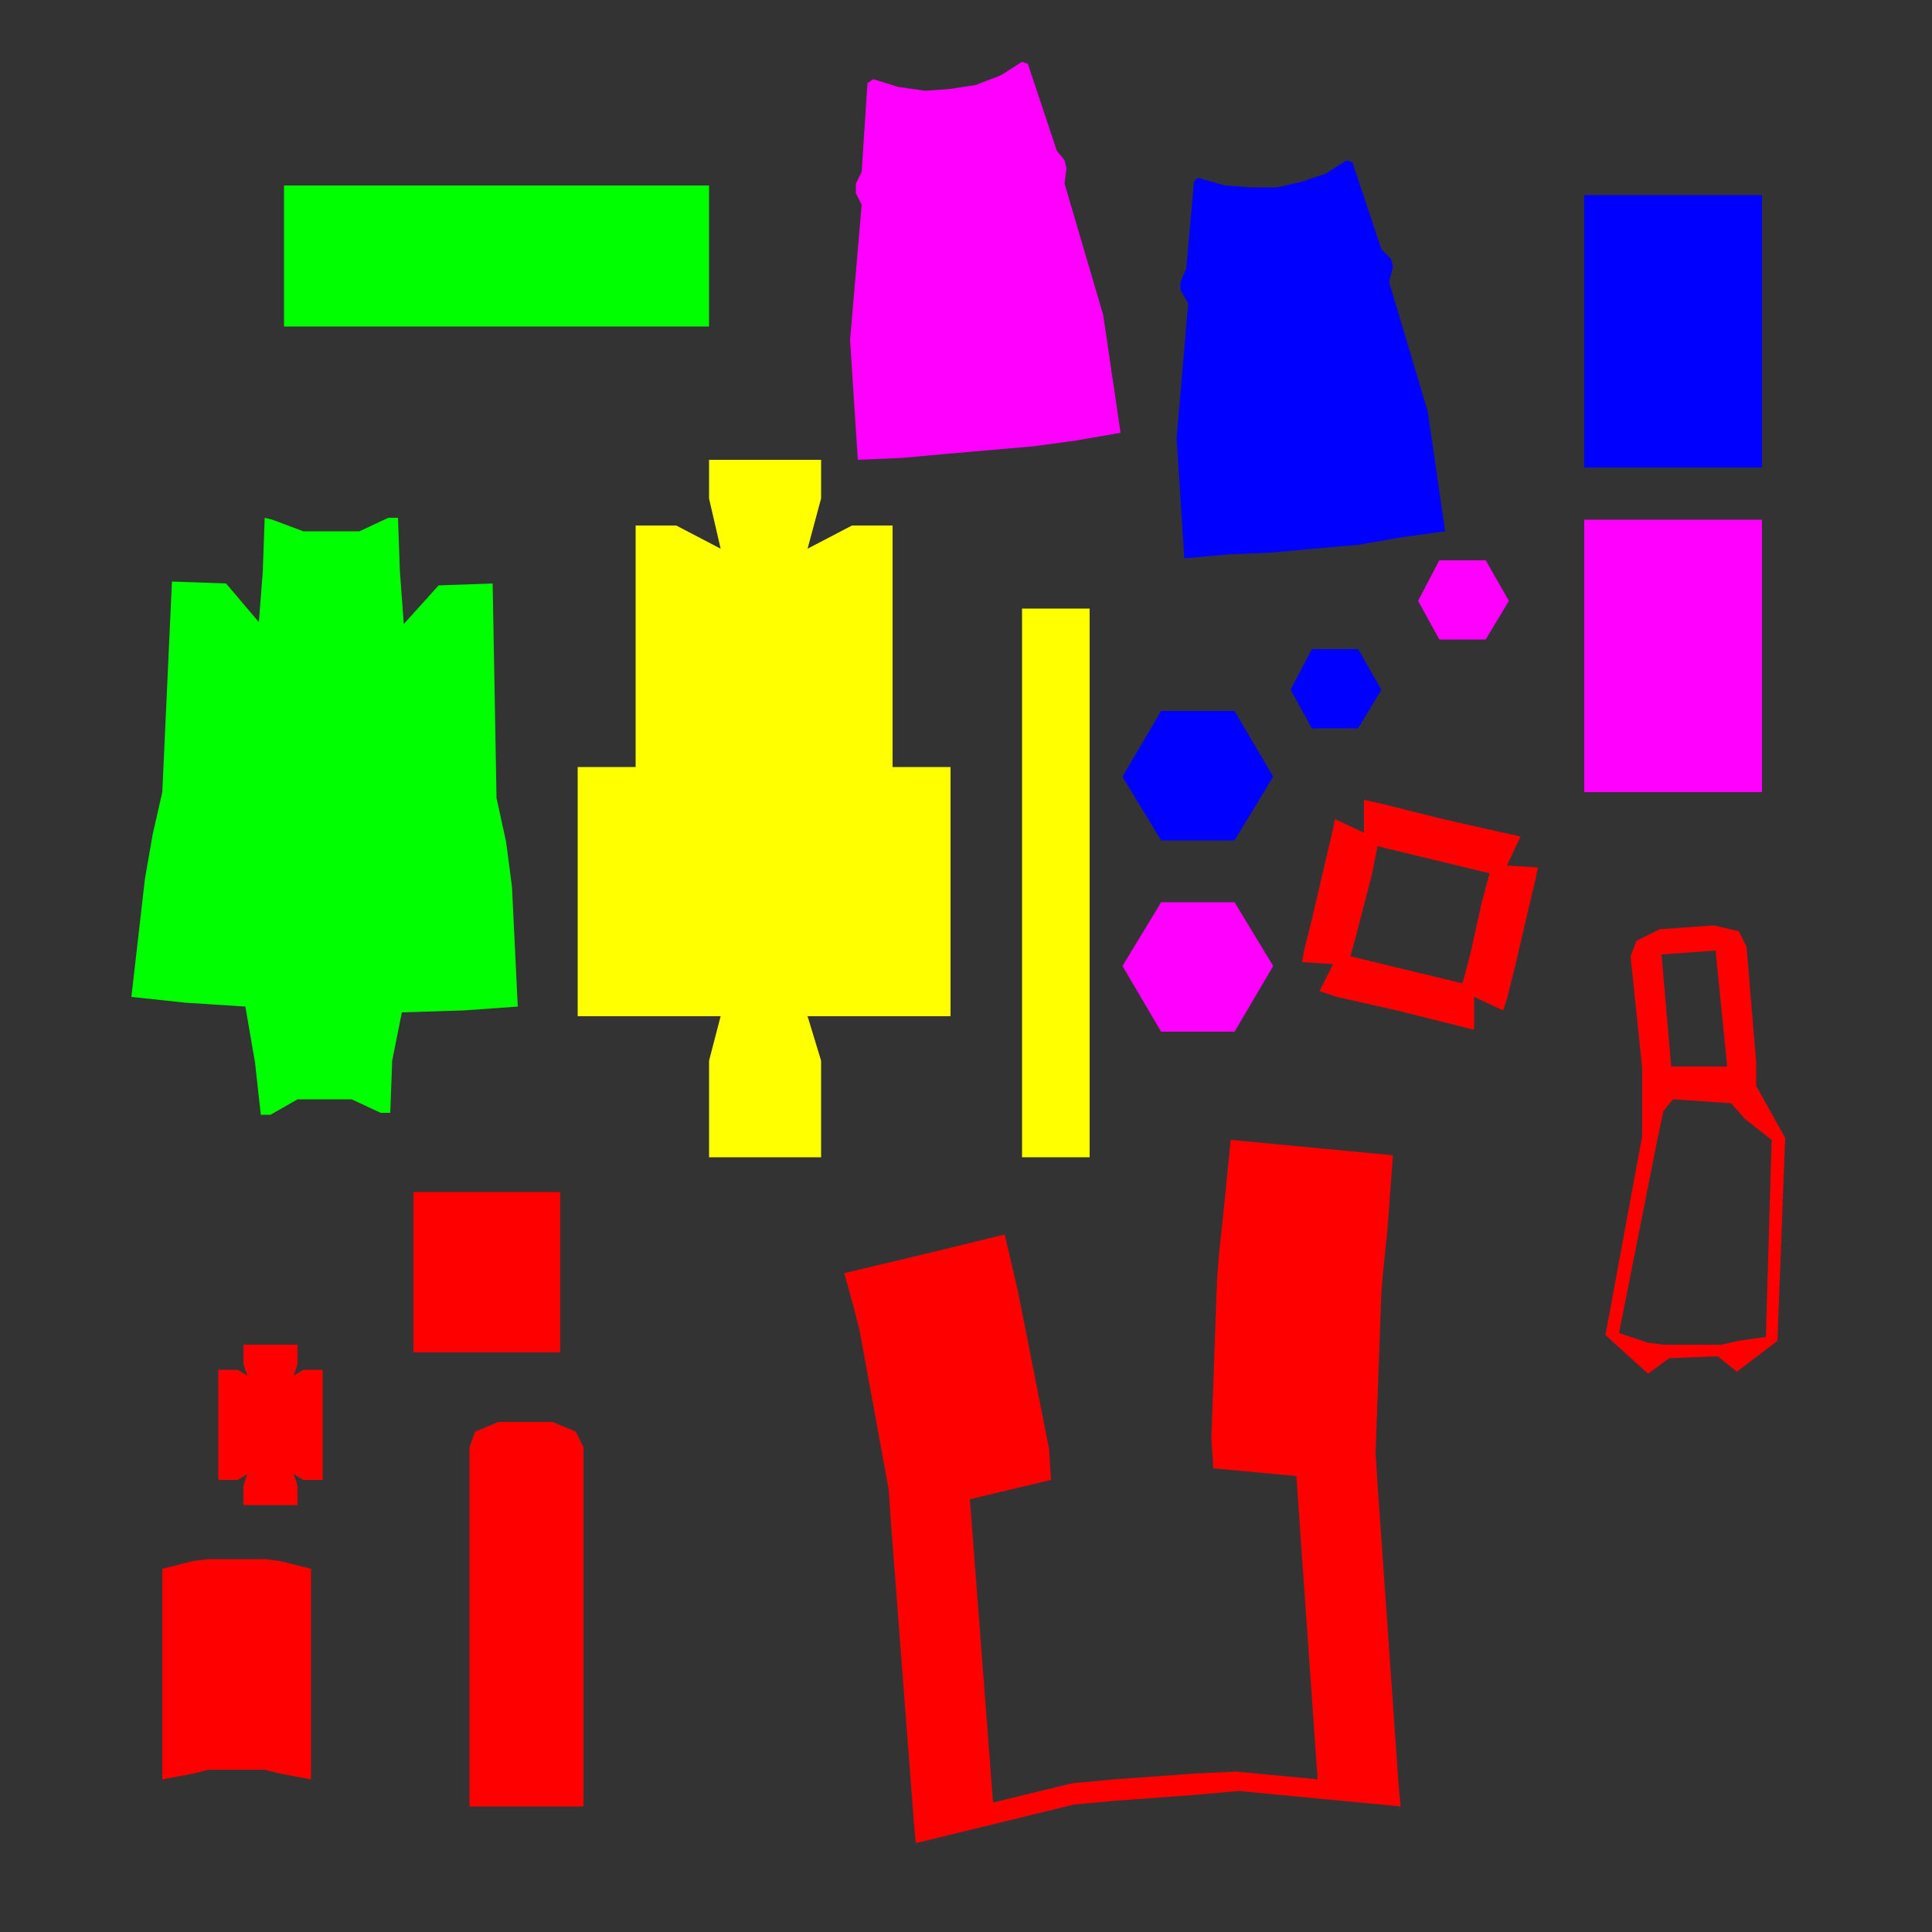 <svg height="2048" xmlns:algsvg="http://dtd.allegorithmic.com/algsvg.dtd" width="2048" version="1.0" xmlns="http://www.w3.org/2000/svg" algsvg:version="1.0">
 <rect width="100%" height="100%" fill="#333333" stroke="none"/>
 <path fill="rgb(255,0,0)" d="M0.084,0.079 L0.084,0.188 L0.1,0.192 L0.108,0.193 L0.137,0.193 L0.145,0.192 L0.161,0.188 L0.161,0.079 L0.145,0.082 L0.137,0.084 L0.108,0.084 L0.1,0.082 L0.084,0.079 Z" transform="matrix(2048,0,0,-2048,0,2048)"/>
 <path fill="rgb(255,0,0)" d="M0.113,0.234 L0.113,0.291 L0.123,0.291 L0.128,0.288 L0.126,0.294 L0.126,0.304 L0.154,0.304 L0.154,0.294 L0.152,0.288 L0.157,0.291 L0.167,0.291 L0.167,0.234 L0.157,0.234 L0.152,0.237 L0.154,0.231 L0.154,0.221 L0.126,0.221 L0.126,0.231 L0.128,0.237 L0.123,0.234 L0.113,0.234 Z" transform="matrix(2048,0,0,-2048,0,2048)"/>
 <path fill="rgb(255,0,0)" d="M0.214,0.383 L0.214,0.373 L0.214,0.341 L0.214,0.309 L0.214,0.3 L0.22,0.3 L0.237,0.3 L0.268,0.3 L0.285,0.3 L0.29,0.3 L0.29,0.309 L0.29,0.341 L0.29,0.374 L0.29,0.383 L0.284,0.383 L0.267,0.383 L0.236,0.383 L0.219,0.383 L0.214,0.383 Z" transform="matrix(2048,0,0,-2048,0,2048)"/>
 <path fill="rgb(255,0,0)" d="M0.243,0.065 L0.243,0.251 L0.246,0.259 L0.258,0.264 L0.286,0.264 L0.298,0.259 L0.302,0.251 L0.302,0.065 L0.243,0.065 Z" transform="matrix(2048,0,0,-2048,0,2048)"/>
 <path fill="rgb(255,0,0)" d="M0.437,0.341 L0.442,0.323 L0.445,0.311 L0.46,0.229 L0.461,0.214 L0.473,0.057 L0.474,0.046 L0.515,0.056 L0.556,0.066 L0.578,0.068 L0.619,0.071 L0.641,0.073 L0.683,0.069 L0.725,0.065 L0.724,0.075 L0.713,0.232 L0.712,0.248 L0.715,0.331 L0.716,0.343 L0.718,0.362 L0.721,0.402 L0.679,0.406 L0.637,0.41 L0.633,0.37 L0.631,0.351 L0.63,0.339 L0.627,0.256 L0.628,0.24 L0.671,0.236 L0.682,0.079 L0.64,0.083 L0.618,0.082 L0.577,0.079 L0.555,0.077 L0.514,0.067 L0.502,0.224 L0.544,0.234 L0.543,0.25 L0.527,0.331 L0.524,0.344 L0.52,0.361 L0.479,0.351 L0.437,0.341 Z" transform="matrix(2048,0,0,-2048,0,2048)"/>
 <path fill="rgb(255,0,0)" d="M0.674,0.502 L0.675,0.508 L0.679,0.524 L0.686,0.554 L0.69,0.571 L0.691,0.576 L0.706,0.569 L0.706,0.586 L0.715,0.584 L0.747,0.576 L0.778,0.569 L0.787,0.567 L0.78,0.552 L0.796,0.551 L0.795,0.546 L0.791,0.529 L0.784,0.499 L0.78,0.483 L0.778,0.477 L0.763,0.484 L0.763,0.467 L0.755,0.469 L0.723,0.477 L0.692,0.484 L0.683,0.487 L0.69,0.501 L0.674,0.502 ZM0.771,0.548 L0.742,0.555 L0.713,0.562 L0.71,0.547 L0.703,0.52 L0.699,0.505 L0.728,0.498 L0.757,0.491 L0.761,0.506 L0.767,0.533 L0.771,0.548 Z" transform="matrix(2048,0,0,-2048,0,2048)"/>
 <path fill="rgb(255,0,0)" d="M0.85,0.412 L0.831,0.309 L0.853,0.289 L0.864,0.297 L0.889,0.298 L0.899,0.29 L0.92,0.306 L0.924,0.411 L0.909,0.438 L0.909,0.45 L0.904,0.51 L0.9,0.518 L0.887,0.521 L0.859,0.519 L0.847,0.513 L0.844,0.505 L0.85,0.447 L0.85,0.437 L0.85,0.412 ZM0.917,0.41 L0.914,0.308 L0.9,0.306 L0.891,0.304 L0.861,0.304 L0.853,0.305 L0.838,0.31 L0.858,0.411 L0.861,0.425 L0.866,0.431 L0.896,0.429 L0.903,0.421 L0.917,0.41 ZM0.894,0.448 L0.865,0.448 L0.86,0.506 L0.888,0.508 L0.894,0.448 Z" transform="matrix(2048,0,0,-2048,0,2048)"/>
 <path fill="rgb(0,255,0)" d="M0.068,0.484 L0.075,0.545 L0.079,0.568 L0.084,0.59 L0.089,0.699 L0.117,0.698 L0.134,0.678 L0.136,0.704 L0.137,0.732 L0.141,0.731 L0.157,0.725 L0.186,0.725 L0.201,0.732 L0.206,0.732 L0.207,0.704 L0.209,0.677 L0.227,0.697 L0.255,0.698 L0.257,0.587 L0.262,0.564 L0.265,0.541 L0.268,0.479 L0.24,0.477 L0.208,0.476 L0.203,0.451 L0.202,0.424 L0.197,0.424 L0.182,0.431 L0.154,0.431 L0.14,0.423 L0.135,0.423 L0.132,0.45 L0.127,0.479 L0.096,0.481 L0.068,0.484 Z" transform="matrix(2048,0,0,-2048,0,2048)"/>
 <path fill="rgb(0,255,0)" d="M0.147,0.831 L0.147,0.836 L0.147,0.853 L0.147,0.883 L0.147,0.899 L0.147,0.904 L0.259,0.904 L0.282,0.904 L0.306,0.904 L0.367,0.904 L0.367,0.899 L0.367,0.883 L0.367,0.853 L0.367,0.836 L0.367,0.831 L0.306,0.831 L0.282,0.831 L0.259,0.831 L0.147,0.831 Z" transform="matrix(2048,0,0,-2048,0,2048)"/>
 <path fill="rgb(0,0,255)" d="M0.581,0.598 L0.601,0.565 L0.639,0.565 L0.659,0.598 L0.639,0.632 L0.601,0.632 L0.581,0.598 Z" transform="matrix(2048,0,0,-2048,0,2048)"/>
 <path fill="rgb(0,0,255)" d="M0.609,0.773 L0.613,0.711 L0.635,0.713 L0.658,0.714 L0.68,0.716 L0.703,0.718 L0.726,0.722 L0.748,0.725 L0.739,0.787 L0.719,0.854 L0.721,0.862 L0.72,0.866 L0.715,0.871 L0.7,0.916 L0.697,0.917 L0.686,0.91 L0.674,0.906 L0.661,0.903 L0.647,0.903 L0.634,0.904 L0.62,0.908 L0.618,0.906 L0.614,0.861 L0.611,0.854 L0.611,0.85 L0.615,0.843 L0.609,0.773 Z" transform="matrix(2048,0,0,-2048,0,2048)"/>
 <path fill="rgb(0,0,255)" d="M0.668,0.643 L0.679,0.623 L0.703,0.623 L0.715,0.643 L0.703,0.664 L0.679,0.664 L0.668,0.643 Z" transform="matrix(2048,0,0,-2048,0,2048)"/>
 <path fill="rgb(0,0,255)" d="M0.82,0.758 L0.82,0.899 L0.912,0.899 L0.912,0.758 L0.82,0.758 Z" transform="matrix(2048,0,0,-2048,0,2048)"/>
 <path fill="rgb(255,255,0)" d="M0.299,0.474 L0.299,0.603 L0.329,0.603 L0.329,0.728 L0.35,0.728 L0.373,0.716 L0.367,0.742 L0.367,0.762 L0.425,0.762 L0.425,0.742 L0.418,0.716 L0.441,0.728 L0.462,0.728 L0.462,0.603 L0.492,0.603 L0.492,0.474 L0.418,0.474 L0.425,0.451 L0.425,0.401 L0.367,0.401 L0.367,0.451 L0.373,0.474 L0.299,0.474 Z" transform="matrix(2048,0,0,-2048,0,2048)"/>
 <path fill="rgb(255,255,0)" d="M0.529,0.401 L0.529,0.685 L0.564,0.685 L0.564,0.65 L0.564,0.56 L0.564,0.401 L0.529,0.401 Z" transform="matrix(2048,0,0,-2048,0,2048)"/>
 <path fill="rgb(255,0,255)" d="M0.44,0.824 L0.444,0.762 L0.467,0.763 L0.489,0.765 L0.512,0.767 L0.535,0.769 L0.557,0.772 L0.58,0.776 L0.571,0.837 L0.551,0.905 L0.552,0.913 L0.551,0.917 L0.547,0.922 L0.532,0.967 L0.529,0.968 L0.518,0.961 L0.505,0.956 L0.492,0.954 L0.479,0.953 L0.465,0.955 L0.452,0.959 L0.449,0.957 L0.446,0.911 L0.443,0.905 L0.443,0.9 L0.446,0.894 L0.44,0.824 Z" transform="matrix(2048,0,0,-2048,0,2048)"/>
 <path fill="rgb(255,0,255)" d="M0.581,0.5 L0.601,0.466 L0.639,0.466 L0.659,0.5 L0.639,0.533 L0.601,0.533 L0.581,0.5 Z" transform="matrix(2048,0,0,-2048,0,2048)"/>
 <path fill="rgb(255,0,255)" d="M0.734,0.689 L0.745,0.669 L0.769,0.669 L0.781,0.689 L0.769,0.71 L0.745,0.71 L0.734,0.689 Z" transform="matrix(2048,0,0,-2048,0,2048)"/>
 <path fill="rgb(255,0,255)" d="M0.82,0.59 L0.82,0.731 L0.912,0.731 L0.912,0.59 L0.82,0.59 Z" transform="matrix(2048,0,0,-2048,0,2048)"/>
</svg>
